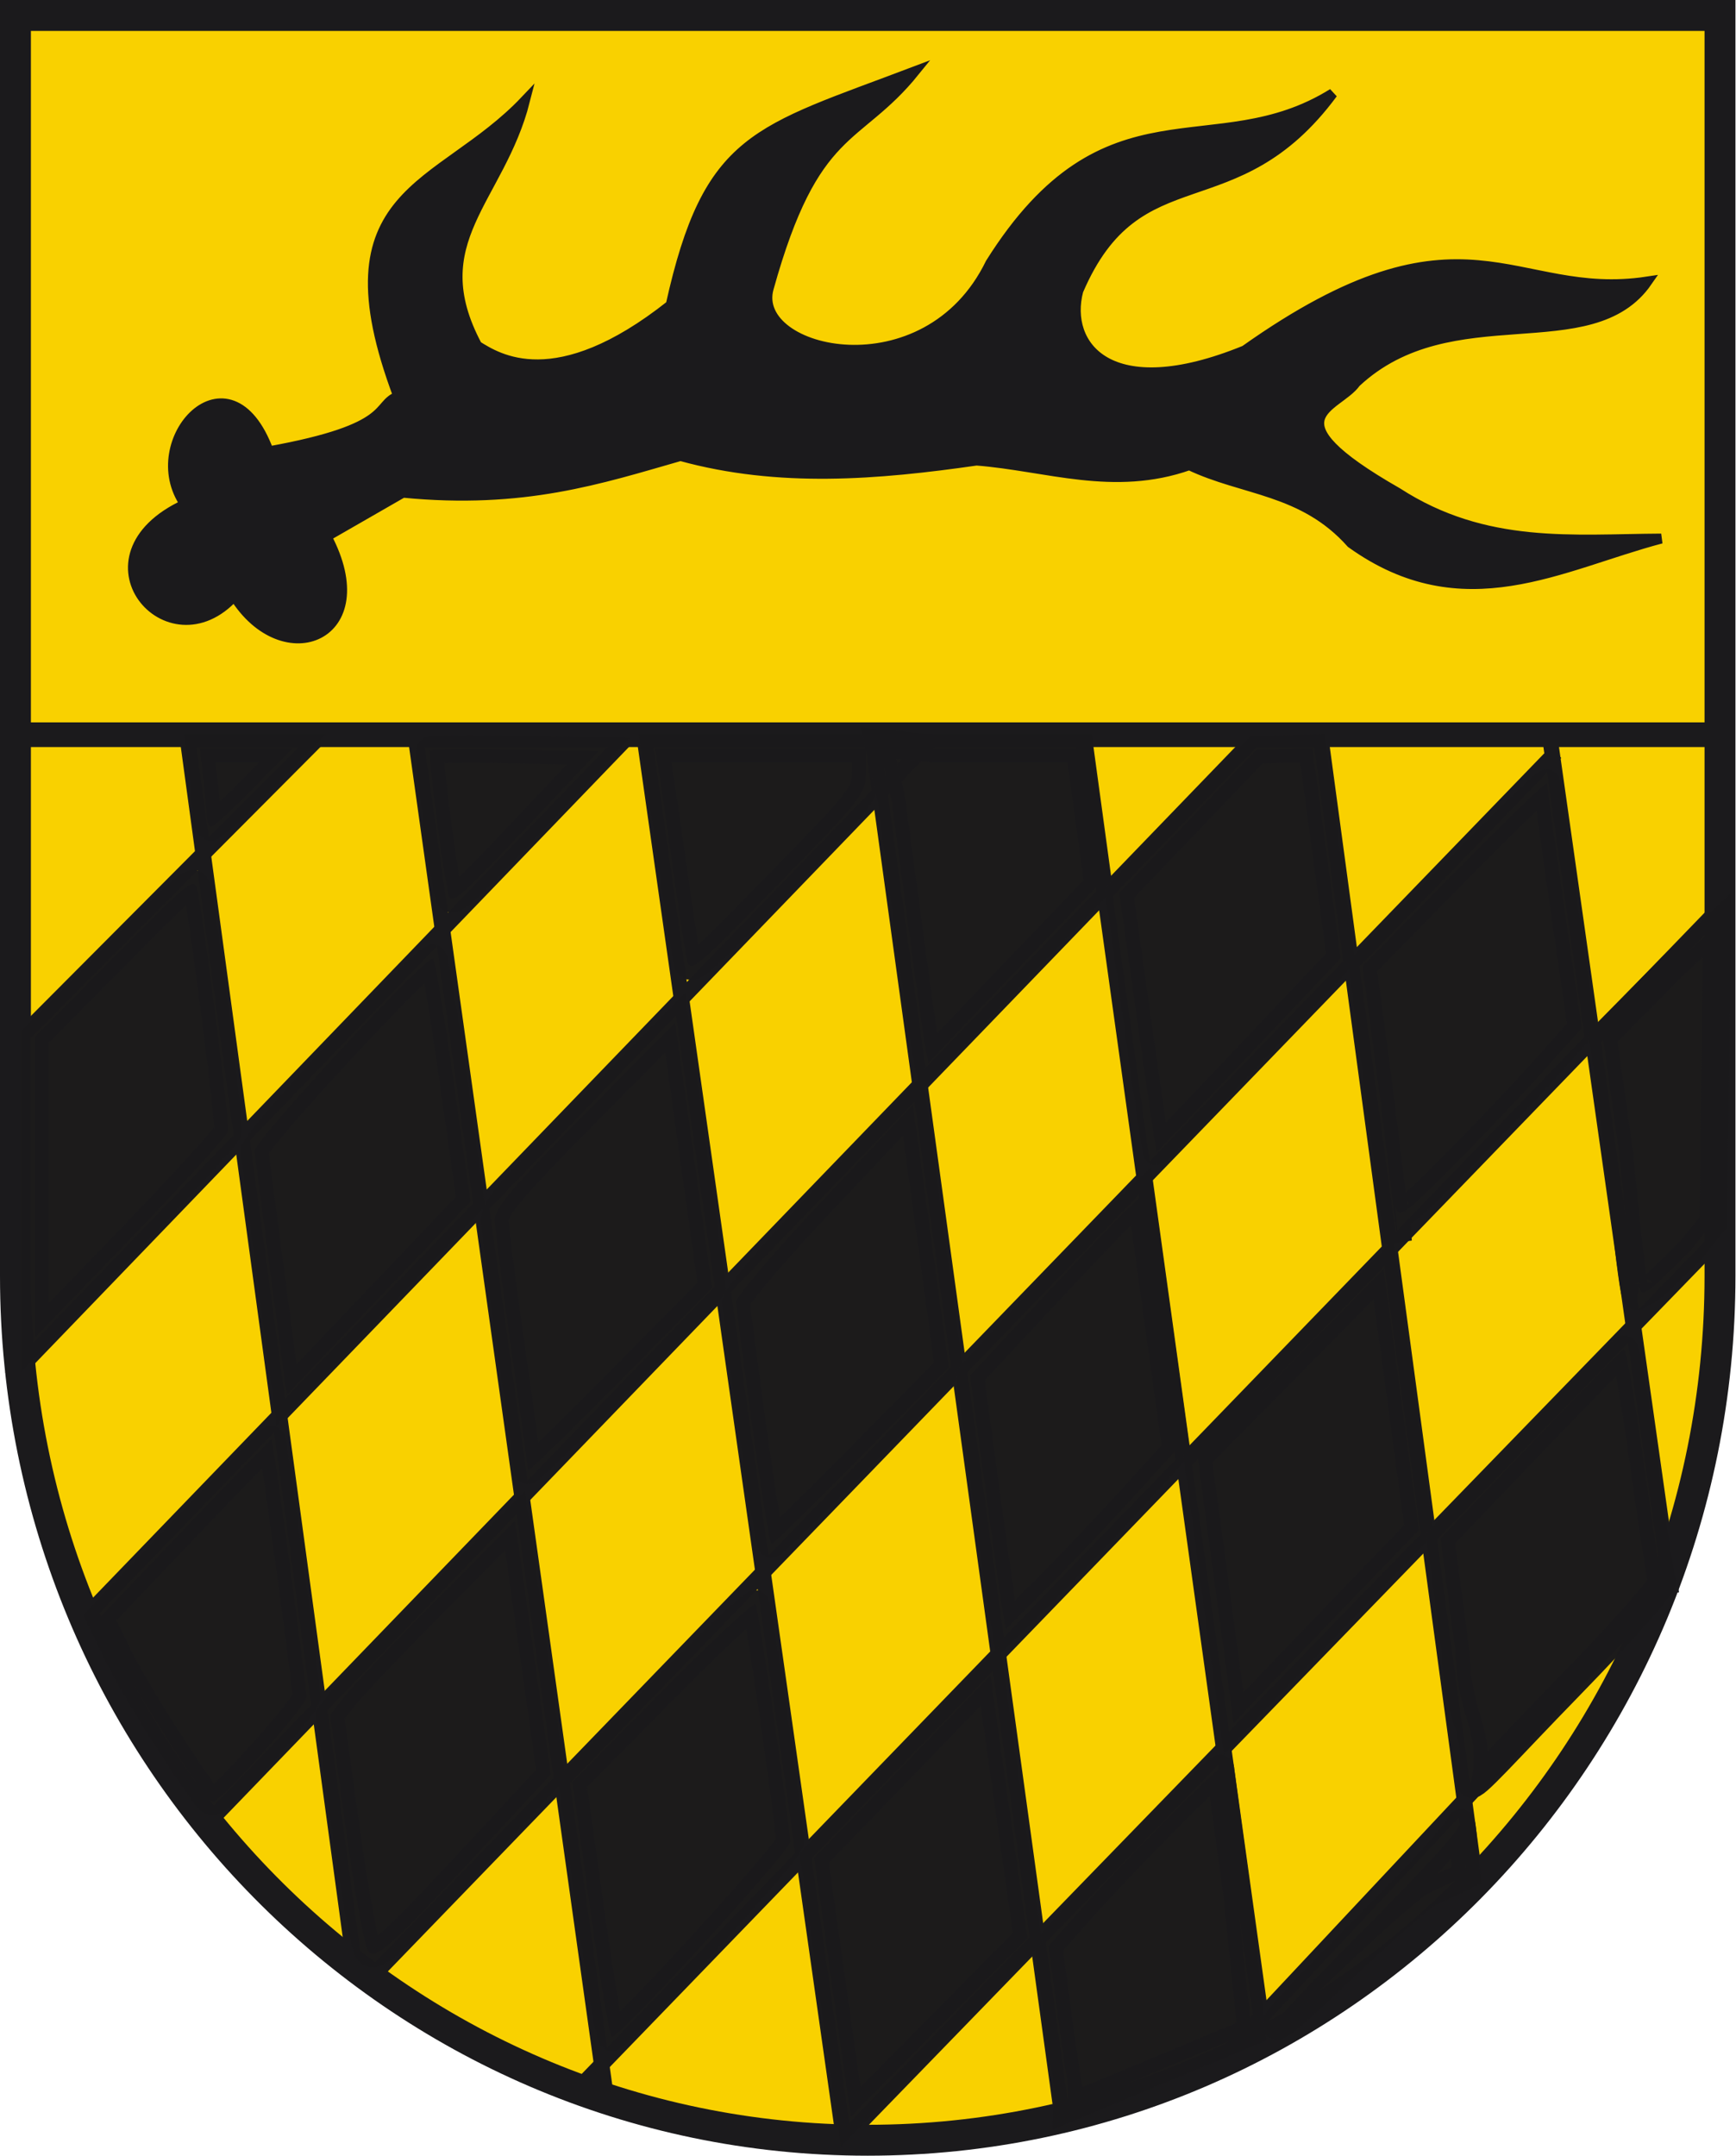 <?xml version="1.0" encoding="UTF-8" standalone="no"?>
<!-- Created with Inkscape (http://www.inkscape.org/) -->
<svg
   xmlns:svg="http://www.w3.org/2000/svg"
   xmlns="http://www.w3.org/2000/svg"
   xmlns:inkscape="http://www.inkscape.org/namespaces/inkscape"
   version="1.0"
   width="560.048"
   height="695.259"
   id="svg2784">
  <defs
     id="defs2786">
    <filter
       id="filter3580">
      <feGaussianBlur
         inkscape:collect="always"
         stdDeviation="1.475"
         id="feGaussianBlur3582" />
    </filter>
    <filter
       id="filter3588">
      <feGaussianBlur
         inkscape:collect="always"
         stdDeviation="1.17"
         id="feGaussianBlur3590" />
    </filter>
    <clipPath
       id="clipPath3255">
      <path
         d="M 0.03,841.95 L 595.29,841.95 L 595.29,0.03 L 0.03,0.03 L 0.03,841.95 z"
         id="path3257" />
    </clipPath>
    <clipPath
       id="clipPath3249">
      <path
         d="M -0.138,841.445 L 595.138,841.445 L 595.138,-0.445 L -0.138,-0.445 L -0.138,841.445 z"
         id="path3251" />
    </clipPath>
    <clipPath
       id="clipPath4045">
      <path
         d="M 0.03,841.95 L 595.29,841.95 L 595.29,0.03 L 0.03,0.03 L 0.03,841.95 z"
         id="path4047" />
    </clipPath>
    <clipPath
       id="clipPath4039">
      <path
         d="M -0.138,841.445 L 595.138,841.445 L 595.138,-0.445 L -0.138,-0.445 L -0.138,841.445 z"
         id="path4041" />
    </clipPath>
    <clipPath
       id="clipPath3481">
      <path
         d="M 404.161,505.122 L 404.161,338.712 L 559.342,338.712 L 559.342,505.122"
         id="path3483" />
    </clipPath>
    <clipPath
       id="clipPath223">
      <path
         d="M 404.161,505.122 L 404.161,338.712 L 559.342,338.712 L 559.342,505.122"
         id="path225" />
    </clipPath>
  </defs>
  <path
     d="M 4.985,4.985 L 4.985,411.518 C 4.985,565.462 128.104,690.274 279.895,690.274 C 431.786,690.274 554.885,565.462 554.885,411.518 L 554.885,4.985 L 4.985,4.985 z"
     id="path245"
     style="fill:#f9d100;fill-opacity:1;stroke:#1b1a1c;stroke-width:9.97;stroke-linecap:butt;stroke-linejoin:miter;stroke-miterlimit:4;stroke-dasharray:none;stroke-opacity:1" />
  <path
     d="M 7.33,236.964 L 553.888,236.964"
     id="path3226"
     style="fill:none;fill-rule:evenodd;stroke:#1b1a1c;stroke-width:7.955;stroke-linecap:butt;stroke-linejoin:miter;stroke-miterlimit:4;stroke-dasharray:none;stroke-opacity:1" />
  <path
     d="M 501.886,242.713 L 118.179,639.435"
     id="path3999"
     style="fill:none;fill-rule:evenodd;stroke:#1b1a1c;stroke-width:4.972;stroke-linecap:butt;stroke-linejoin:miter;stroke-miterlimit:4;stroke-dasharray:none;stroke-opacity:1" />
  <path
     d="M 406.345,236.389 L 65.77,589.298"
     id="path4001"
     style="fill:none;fill-rule:evenodd;stroke:#1b1a1c;stroke-width:4.972;stroke-linecap:butt;stroke-linejoin:miter;stroke-miterlimit:4;stroke-dasharray:none;stroke-opacity:1" />
  <path
     d="M 300.49,238.524 L 24.51,524.568"
     id="path4003"
     style="fill:none;fill-rule:evenodd;stroke:#1b1a1c;stroke-width:4.972;stroke-linecap:butt;stroke-linejoin:miter;stroke-miterlimit:4;stroke-dasharray:none;stroke-opacity:1" />
  <path
     d="M 201.939,238.331 L 3.434,444.312"
     id="path4005"
     style="fill:none;fill-rule:evenodd;stroke:#1b1a1c;stroke-width:4.972;stroke-linecap:butt;stroke-linejoin:miter;stroke-miterlimit:4;stroke-dasharray:none;stroke-opacity:1" />
  <path
     d="M 103.155,237.621 L 2.609,338.566"
     id="path4007"
     style="fill:none;fill-rule:evenodd;stroke:#1b1a1c;stroke-width:4.972;stroke-linecap:butt;stroke-linejoin:miter;stroke-miterlimit:4;stroke-dasharray:none;stroke-opacity:1" />
  <path
     d="M 556.226,291.399 L 187.735,672.385"
     id="path4009"
     style="fill:none;fill-rule:evenodd;stroke:#1b1a1c;stroke-width:4.972;stroke-linecap:butt;stroke-linejoin:miter;stroke-miterlimit:4;stroke-dasharray:none;stroke-opacity:1" />
  <path
     d="M 557.562,396.13 L 272.814,689.447"
     id="path4011"
     style="fill:none;fill-rule:evenodd;stroke:#1b1a1c;stroke-width:4.972;stroke-linecap:butt;stroke-linejoin:miter;stroke-miterlimit:4;stroke-dasharray:none;stroke-opacity:1" />
  <path
     d="M 538.308,510.338 L 387.926,670.76"
     id="path4013"
     style="fill:none;fill-rule:evenodd;stroke:#1b1a1c;stroke-width:4.972;stroke-linecap:butt;stroke-linejoin:miter;stroke-miterlimit:4;stroke-dasharray:none;stroke-opacity:1" />
  <path
     d="M 60.44,237.991 L 114.224,633.244"
     id="path4015"
     style="fill:none;fill-rule:evenodd;stroke:#1b1a1c;stroke-width:4.972;stroke-linecap:butt;stroke-linejoin:miter;stroke-miterlimit:4;stroke-dasharray:none;stroke-opacity:1" />
  <path
     d="M 133.791,235.978 L 195.631,676.807"
     id="path4017"
     style="fill:none;fill-rule:evenodd;stroke:#1b1a1c;stroke-width:4.972;stroke-linecap:butt;stroke-linejoin:miter;stroke-miterlimit:4;stroke-dasharray:none;stroke-opacity:1" />
  <path
     d="M 207.69,236.717 L 272.372,691.181"
     id="path4019"
     style="fill:none;fill-rule:evenodd;stroke:#1b1a1c;stroke-width:4.972;stroke-linecap:butt;stroke-linejoin:miter;stroke-miterlimit:4;stroke-dasharray:none;stroke-opacity:1" />
  <path
     d="M 281.061,235.609 L 342.008,678.244"
     id="path4021"
     style="fill:none;fill-rule:evenodd;stroke:#1b1a1c;stroke-width:4.972;stroke-linecap:butt;stroke-linejoin:miter;stroke-miterlimit:4;stroke-dasharray:none;stroke-opacity:1" />
  <path
     d="M 349.101,236.151 L 407.772,657.305"
     id="path4023"
     style="fill:none;fill-rule:evenodd;stroke:#1b1a1c;stroke-width:4.972;stroke-linecap:butt;stroke-linejoin:miter;stroke-miterlimit:4;stroke-dasharray:none;stroke-opacity:1" />
  <path
     d="M 425.489,233.473 L 476.57,611.187"
     id="path4025"
     style="fill:none;fill-rule:evenodd;stroke:#1b1a1c;stroke-width:4.972;stroke-linecap:butt;stroke-linejoin:miter;stroke-miterlimit:4;stroke-dasharray:none;stroke-opacity:1" />
  <path
     d="M 499.916,237.292 L 539.208,513.901"
     id="path4027"
     style="fill:none;fill-rule:evenodd;stroke:#1b1a1c;stroke-width:4.972;stroke-linecap:butt;stroke-linejoin:miter;stroke-miterlimit:4;stroke-dasharray:none;stroke-opacity:1" />
  <path
     d="M 429.956,30.108 C 398.219,73.026 367.206,48.659 347.871,93.763 C 343.23,111.336 357.722,130.919 401.599,113.007 C 472.612,62.699 487.795,97.419 531.444,90.802 C 513.263,117.089 468.152,94.659 437.419,123.37 C 431.532,131.786 407.783,134.296 450.851,158.898 C 479.208,177.213 507.564,173.847 535.921,173.702 C 503.446,182.265 472.062,201.116 435.926,175.182 C 420.35,157.688 401.112,158.357 383.69,150.016 C 359.273,158.643 337.707,150.301 315.037,148.536 C 283.197,153.105 251.358,155.82 219.519,147.055 C 193.717,154.444 168.951,162.713 129.971,158.898 L 105.362,173.046 C 122.479,205.323 91.483,217.759 75.581,192.223 C 54.231,215.77 23.286,179.492 59.724,162.65 C 45.45,142.295 73.914,110.988 86.69,145.575 C 127.718,138.194 120.858,130.706 128.479,127.811 C 103.298,60.788 141.734,61.586 169.362,32.493 C 161.192,64.519 135.941,77.771 153.952,111.527 C 160.438,115.519 179.136,127.908 216.364,98.406 C 228.494,43.734 243.956,42.436 295.089,23.036 C 276.232,46.339 262.755,39.855 247.978,93.006 C 242.095,114.166 298.851,127.335 319.514,84.881 C 357.057,25.114 391.684,53.949 429.956,30.108 z"
     id="path3299"
     style="fill:#1b1a1c;fill-opacity:1;fill-rule:evenodd;stroke:#1b1a1c;stroke-width:3.211;stroke-linecap:butt;stroke-linejoin:miter;stroke-miterlimit:4;stroke-dasharray:none;stroke-opacity:1" />
  <path
     d="M 11.35,382.828 L 11.35,334.37 L 37.063,308.41 C 62.209,283.021 62.798,282.564 63.793,287.652 C 66.195,299.945 74.126,362.464 73.583,364.833 C 73.255,366.262 59.119,381.799 42.169,399.359 L 11.35,431.286 L 11.35,382.828 z"
     id="path4030"
     style="opacity:0.99;fill:#1b1a1c;fill-opacity:1;fill-rule:nonzero;stroke:#1b1a1c;stroke-width:8.984;stroke-linecap:round;stroke-linejoin:miter;stroke-miterlimit:4;stroke-dasharray:none;stroke-opacity:1" />
  <path
     d="M 87.432,412.033 C 84.671,391.209 82.301,372.85 82.166,371.236 C 81.889,367.929 138.027,307.447 139.762,309.184 C 140.375,309.798 143.335,327.671 146.34,348.902 L 151.803,387.503 L 122.128,418.699 L 92.453,449.896 L 87.432,412.033 z"
     id="path4032"
     style="opacity:0.99;fill:#1b1a1c;fill-opacity:1;fill-rule:nonzero;stroke:#1b1a1c;stroke-width:8.984;stroke-linecap:round;stroke-linejoin:miter;stroke-miterlimit:4;stroke-dasharray:none;stroke-opacity:1" />
  <path
     d="M 170.355,474.216 C 170.355,473.592 167.943,456.219 164.996,435.61 C 162.048,415 159.636,395.988 159.636,393.362 C 159.636,389.598 165.795,382.365 188.719,359.211 L 217.802,329.836 L 223.756,372.576 L 229.709,415.317 L 200.032,445.334 C 183.71,461.843 170.355,474.84 170.355,474.216 L 170.355,474.216 z"
     id="path4034"
     style="opacity:0.99;fill:#1b1a1c;fill-opacity:1;fill-rule:nonzero;stroke:#1b1a1c;stroke-width:8.984;stroke-linecap:round;stroke-linejoin:miter;stroke-miterlimit:4;stroke-dasharray:none;stroke-opacity:1" />
  <path
     d="M 242.743,460.456 C 239.897,439.833 237.52,421.593 237.46,419.922 C 237.401,418.25 250.207,403.271 265.919,386.635 L 294.486,356.387 L 300.282,398.709 L 306.078,441.031 L 277.989,469.491 C 262.54,485.144 249.453,497.951 248.908,497.951 C 248.363,497.951 245.588,481.078 242.743,460.456 z"
     id="path4036"
     style="opacity:0.99;fill:#1b1a1c;fill-opacity:1;fill-rule:nonzero;stroke:#1b1a1c;stroke-width:8.984;stroke-linecap:round;stroke-linejoin:miter;stroke-miterlimit:4;stroke-dasharray:none;stroke-opacity:1" />
  <path
     d="M 323.43,519.358 C 322.862,516.032 320.27,497.641 317.671,478.488 L 312.945,443.665 L 334.391,420.664 C 346.186,408.013 358.596,394.985 361.967,391.713 L 368.097,385.764 L 373.766,426.685 L 379.434,467.605 L 365.25,483.23 C 357.449,491.824 345.081,504.829 337.765,512.13 L 324.463,525.405 L 323.43,519.358 z"
     id="path4038"
     style="opacity:0.99;fill:#1b1a1c;fill-opacity:1;fill-rule:nonzero;stroke:#1b1a1c;stroke-width:8.984;stroke-linecap:round;stroke-linejoin:miter;stroke-miterlimit:4;stroke-dasharray:none;stroke-opacity:1" />
  <path
     d="M 392.185,512.991 L 386.385,470.129 L 416.357,439.775 L 446.329,409.421 L 452.033,451.427 L 457.737,493.434 L 431.616,520.539 C 417.249,535.447 403.806,549.491 401.74,551.749 L 397.986,555.853 L 392.185,512.991 z"
     id="path4040"
     style="opacity:0.99;fill:#1b1a1c;fill-opacity:1;fill-rule:nonzero;stroke:#1b1a1c;stroke-width:8.984;stroke-linecap:round;stroke-linejoin:miter;stroke-miterlimit:4;stroke-dasharray:none;stroke-opacity:1" />
  <path
     d="M 469.558,532.762 L 464.73,496.196 L 493.721,465.903 C 509.666,449.241 523.242,435.4 523.889,435.145 C 524.537,434.889 527.378,451.152 530.203,471.285 C 533.028,491.418 535.705,508.894 536.152,510.122 C 536.599,511.35 523.269,526.393 506.531,543.552 C 485.92,564.68 475.187,577.081 474.608,575.245 C 477.765,555.757 470.682,557.634 469.558,532.762 z"
     id="path4042"
     style="opacity:0.99;fill:#1b1a1c;fill-opacity:1;fill-rule:nonzero;stroke:#1b1a1c;stroke-width:8.984;stroke-linecap:round;stroke-linejoin:miter;stroke-miterlimit:4;stroke-dasharray:none;stroke-opacity:1" />
  <path
     d="M 411.543,652.919 C 411.543,649.026 468.332,595.999 471.182,588.051 C 471.69,586.631 472.516,600.198 473.123,604.799 L 459.854,611.106 C 438.338,628.369 411.543,657.328 411.543,652.919 L 411.543,652.919 z"
     id="path4044"
     style="opacity:0.99;fill:#1b1a1c;fill-opacity:1;fill-rule:nonzero;stroke:#1b1a1c;stroke-width:8.984;stroke-linecap:round;stroke-linejoin:miter;stroke-miterlimit:4;stroke-dasharray:none;stroke-opacity:1" />
  <path
     d="M 344.699,673.524 C 344.173,670.879 342.509,659.481 341.001,648.195 L 338.258,627.677 L 348.866,615.669 C 361.471,601.401 393.677,568.933 393.677,570.493 C 393.677,571.094 396.081,588.944 399.019,610.161 L 403.715,655.274 L 344.312,680.031 L 344.699,673.524 z"
     id="path4046"
     style="opacity:0.99;fill:#1b1a1c;fill-opacity:1;fill-rule:nonzero;stroke:#1b1a1c;stroke-width:8.984;stroke-linecap:round;stroke-linejoin:miter;stroke-miterlimit:4;stroke-dasharray:none;stroke-opacity:1" />
  <path
     d="M 272.54,669.362 C 271.479,662.049 268.827,643.273 266.645,627.638 L 262.678,599.211 L 291.106,569.814 L 319.534,540.416 L 325.499,582.714 L 331.463,625.012 L 302.966,653.835 L 274.468,682.659 L 272.54,669.362 z"
     id="path4048"
     style="opacity:0.99;fill:#1b1a1c;fill-opacity:1;fill-rule:nonzero;stroke:#1b1a1c;stroke-width:8.984;stroke-linecap:round;stroke-linejoin:miter;stroke-miterlimit:4;stroke-dasharray:none;stroke-opacity:1" />
  <path
     d="M 190.416,615.869 L 184.667,574.77 L 213.634,545.431 C 229.566,529.294 243.11,516.686 243.732,517.412 C 244.613,518.442 253.634,580.029 254.942,593.948 C 255.197,596.669 200.138,656.969 197.398,656.969 C 196.72,656.969 193.579,638.474 190.416,615.869 L 190.416,615.869 z"
     id="path4050"
     style="opacity:0.99;fill:#1b1a1c;fill-opacity:1;fill-rule:nonzero;stroke:#1b1a1c;stroke-width:8.984;stroke-linecap:round;stroke-linejoin:miter;stroke-miterlimit:4;stroke-dasharray:none;stroke-opacity:1" />
  <path
     d="M 118.785,629.253 C 117.612,627.823 114.364,610.096 111.568,589.859 L 106.485,553.065 L 111.498,546.741 C 114.256,543.262 127.68,529.187 141.33,515.463 L 166.147,490.509 L 171.909,531.4 L 177.671,572.291 L 158.079,593.397 C 125.999,627.958 121.266,632.277 118.785,629.253 z"
     id="path4052"
     style="opacity:0.99;fill:#1b1a1c;fill-opacity:1;fill-rule:nonzero;stroke:#1b1a1c;stroke-width:8.984;stroke-linecap:round;stroke-linejoin:miter;stroke-miterlimit:4;stroke-dasharray:none;stroke-opacity:1" />
  <path
     d="M 65.832,578.56 C 55.446,563.871 42.646,543.232 37.961,533.624 L 32.179,521.763 L 59.729,492.845 C 74.882,476.941 87.43,464.078 87.614,464.261 C 88.156,464.803 98.892,543.834 98.892,547.284 C 98.892,550.161 71.282,581.074 68.712,581.074 C 68.105,581.074 66.809,579.943 65.832,578.56 L 65.832,578.56 z"
     id="path4054"
     style="opacity:0.99;fill:#1b1a1c;fill-opacity:1;fill-rule:nonzero;stroke:#1b1a1c;stroke-width:8.984;stroke-linecap:round;stroke-linejoin:miter;stroke-miterlimit:4;stroke-dasharray:none;stroke-opacity:1" />
  <path
     d="M 221.49,308.993 C 220.884,306.081 218.792,292.313 216.842,278.399 C 214.891,264.485 212.843,250.458 212.29,247.228 L 211.285,241.356 L 245.31,241.356 L 279.336,241.356 L 279.336,248.822 C 279.336,256.043 278.399,257.247 250.964,285.289 C 223.06,313.81 222.573,314.201 221.49,308.993 L 221.49,308.993 z"
     id="path4056"
     style="opacity:0.99;fill:#1b1a1c;fill-opacity:1;fill-rule:nonzero;stroke:#1b1a1c;stroke-width:8.984;stroke-linecap:round;stroke-linejoin:miter;stroke-miterlimit:4;stroke-dasharray:none;stroke-opacity:1" />
  <path
     d="M 144.61,288.201 C 142.602,279.015 137.971,242.789 138.71,242.042 C 139.135,241.611 151.537,241.484 166.268,241.759 L 193.051,242.259 L 169.309,267.42 C 147.756,290.261 145.479,292.177 144.61,288.201 L 144.61,288.201 z"
     id="path4058"
     style="opacity:0.99;fill:#1b1a1c;fill-opacity:1;fill-rule:nonzero;stroke:#1b1a1c;stroke-width:8.984;stroke-linecap:round;stroke-linejoin:miter;stroke-miterlimit:4;stroke-dasharray:none;stroke-opacity:1" />
  <path
     d="M 66.719,263.492 C 66.71,261.752 66.196,256.06 65.576,250.842 L 64.45,241.356 L 79.39,241.356 L 94.33,241.356 L 81.92,254.005 C 75.094,260.962 68.885,266.654 68.122,266.654 C 67.359,266.654 66.727,265.231 66.719,263.492 L 66.719,263.492 z"
     id="path4060"
     style="opacity:0.99;fill:#1b1a1c;fill-opacity:1;fill-rule:nonzero;stroke:#1b1a1c;stroke-width:8.984;stroke-linecap:round;stroke-linejoin:miter;stroke-miterlimit:4;stroke-dasharray:none;stroke-opacity:1" />
  <path
     d="M 298.509,337.738 C 297.964,334.918 295.285,315.806 292.555,295.267 L 287.59,257.925 L 283.382,239.66 L 301.014,241.356 L 324.654,241.356 L 348.294,241.356 L 351.304,263.383 L 354.313,285.411 L 331.688,309.011 C 319.243,321.99 306.91,334.918 304.28,337.738 L 299.498,342.867 L 298.509,337.738 z"
     id="path4062"
     style="opacity:0.99;fill:#1b1a1c;fill-opacity:1;fill-rule:nonzero;stroke:#1b1a1c;stroke-width:8.984;stroke-linecap:round;stroke-linejoin:miter;stroke-miterlimit:4;stroke-dasharray:none;stroke-opacity:1" />
  <path
     d="M 366.97,329.729 L 361.111,287.998 L 383.2,264.934 L 405.289,241.87 L 414.321,241.613 L 423.352,241.356 L 427.933,275.2 L 432.515,309.044 L 402.984,340.252 C 386.742,357.417 373.313,371.461 373.141,371.461 C 372.969,371.461 370.192,352.682 366.97,329.729 L 366.97,329.729 z"
     id="path4064"
     style="opacity:0.99;fill:#1b1a1c;fill-opacity:1;fill-rule:nonzero;stroke:#1b1a1c;stroke-width:8.984;stroke-linecap:round;stroke-linejoin:miter;stroke-miterlimit:4;stroke-dasharray:none;stroke-opacity:1" />
  <path
     d="M 450.978,400.37 C 450.433,398.036 447.14,368.504 444.45,348.325 L 439.56,311.638 L 469.322,281.346 C 485.691,264.685 499.085,251.801 499.085,252.716 C 499.085,253.63 501.598,271.758 504.67,293.001 L 510.256,331.624 L 497.653,345.67 C 490.721,353.395 477.461,367.316 468.186,376.607 C 452.688,392.131 451.242,393.155 450.331,389.256 L 450.978,400.37 z"
     id="path4066"
     style="opacity:0.99;fill:#1b1a1c;fill-opacity:1;fill-rule:nonzero;stroke:#1b1a1c;stroke-width:8.984;stroke-linecap:round;stroke-linejoin:miter;stroke-miterlimit:4;stroke-dasharray:none;stroke-opacity:1" />
  <path
     d="M 522.419,372.364 L 517.091,334.417 L 539.353,311.838 L 553.858,298.412 L 552.792,394.087 L 545.645,402.973 C 530.783,417.935 529.608,418.748 528.711,414.681 C 527.655,432.246 523.107,377.692 522.419,372.364 z"
     id="path4068"
     style="opacity:0.99;fill:#1b1a1c;fill-opacity:1;fill-rule:nonzero;stroke:#1b1a1c;stroke-width:8.984;stroke-linecap:round;stroke-linejoin:miter;stroke-miterlimit:4;stroke-dasharray:none;stroke-opacity:1" />
</svg>
